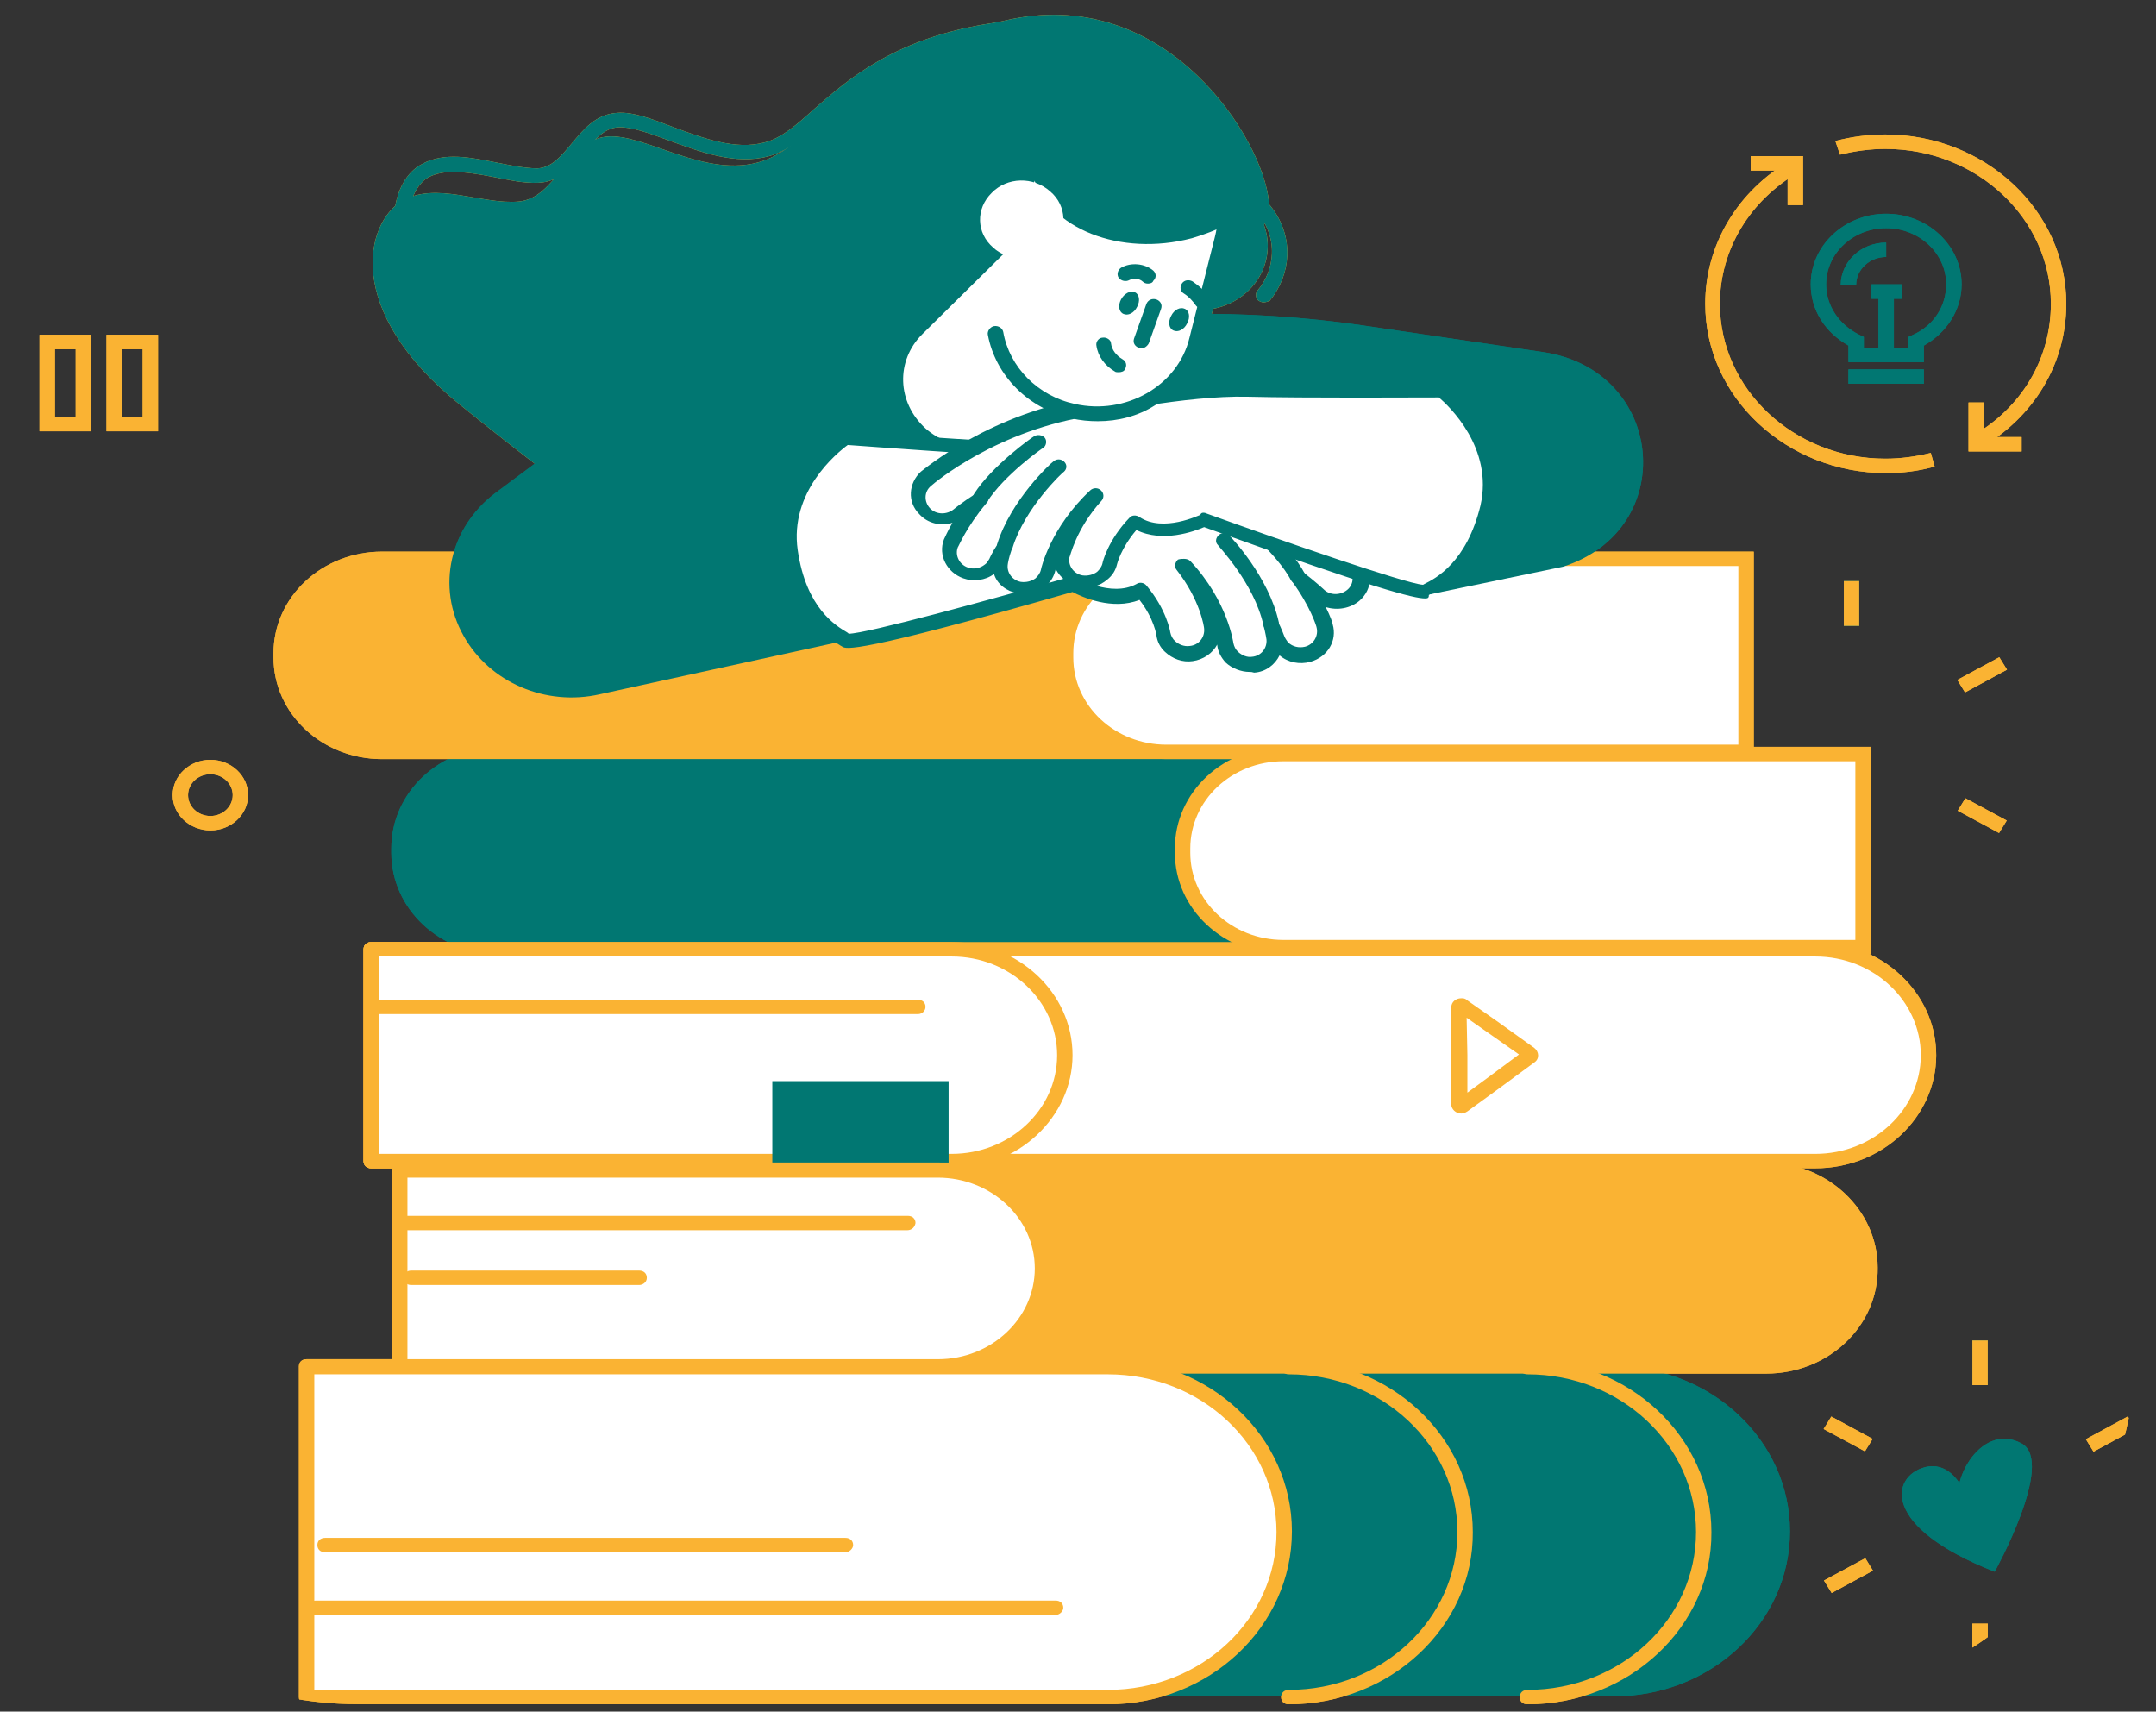 <svg width="97" height="77" viewBox="0 0 97 77" fill="none" xmlns="http://www.w3.org/2000/svg">
<rect x="0" y="0" width="97" height="77" fill="#333333" stroke="none"/>
<g clip-path="url(#clip0_963_47030)">
<path d="M81.12 9.227H80.427V7.671H78.765V7.023H81.12V9.227Z" fill="#FAB333"/>
<path d="M84.859 21.283C80.392 21.283 76.721 17.88 76.721 13.667C76.721 11.009 78.175 8.578 80.6 7.185L80.946 7.736C78.729 9 77.379 11.236 77.379 13.667C77.379 17.491 80.703 20.635 84.825 20.635C85.517 20.635 86.21 20.538 86.868 20.375L87.041 20.991C86.348 21.186 85.621 21.283 84.859 21.283Z" fill="#FAB333"/>
<path d="M89.05 20.181L88.704 19.63C90.955 18.366 92.271 16.13 92.271 13.667C92.271 9.842 88.947 6.699 84.825 6.699C84.133 6.699 83.44 6.796 82.782 6.958L82.574 6.342C83.302 6.148 84.063 6.05 84.825 6.05C89.293 6.05 92.964 9.453 92.964 13.667C92.964 16.357 91.509 18.787 89.05 20.181Z" fill="#FAB333"/>
<path d="M90.955 20.311H88.565V18.107H89.258V19.662H90.955V20.311Z" fill="#FAB333"/>
<path d="M86.557 16.292H83.163V15.546C82.124 14.963 81.466 13.958 81.466 12.792C81.466 11.042 82.99 9.616 84.86 9.616C86.73 9.616 88.254 11.042 88.254 12.792C88.254 13.926 87.596 14.963 86.557 15.546V16.292ZM83.855 15.644H85.864V15.158L86.072 15.06C87.007 14.639 87.561 13.764 87.561 12.792C87.561 11.398 86.349 10.264 84.86 10.264C83.371 10.264 82.159 11.398 82.159 12.792C82.159 13.764 82.747 14.607 83.648 15.06L83.855 15.158V15.644Z" fill="#017772"/>
<path d="M83.162 16.616H86.556V17.264H83.162V16.616Z" fill="#017772"/>
<path d="M84.514 13.116H85.207V15.644H84.514V13.116Z" fill="#017772"/>
<path d="M84.201 12.792H85.552V13.44H84.201V12.792Z" fill="#017772"/>
<path d="M83.509 12.824H82.816C82.816 11.787 83.717 10.912 84.86 10.912V11.56C84.132 11.56 83.509 12.111 83.509 12.824Z" fill="#017772"/>
<path d="M89.743 70.707C89.743 70.707 92.479 65.781 90.955 64.938C89.05 63.901 87.492 66.948 88.288 68.147C89.085 69.346 88.531 65.489 86.591 66.008C85.067 66.429 84.617 68.698 89.743 70.707Z" fill="#017772"/>
<path d="M82.955 26.144H83.648V28.154H82.955V26.144Z" fill="#017772"/>
<path d="M82.955 26.144H83.648V28.154H82.955V26.144Z" fill="#FAB333"/>
<path d="M76.269 30.127L76.616 29.565L78.475 30.57L78.129 31.131L76.269 30.127Z" fill="#017772"/>
<path d="M82.955 38.881H83.648V40.891H82.955V38.881Z" fill="#017772"/>
<path d="M88.079 36.472L88.425 35.91L90.285 36.914L89.939 37.476L88.079 36.472Z" fill="#FAB333"/>
<path d="M88.061 30.587L89.95 29.566L90.297 30.127L88.408 31.149L88.061 30.587Z" fill="#FAB333"/>
<path d="M88.738 60.304H89.431V62.313H88.738V60.304Z" fill="#017772"/>
<path d="M88.738 60.304H89.431V62.313H88.738V60.304Z" fill="#FAB333"/>
<path d="M82.046 64.288L82.392 63.726L84.252 64.731L83.906 65.292L82.046 64.288Z" fill="#FAB333"/>
<path d="M82.061 71.102L83.921 70.098L84.267 70.659L82.408 71.664L82.061 71.102Z" fill="#FAB333"/>
<path d="M88.738 73.041H89.431V75.05H88.738V73.041Z" fill="#FAB333"/>
<path d="M93.86 70.633L94.206 70.071L96.066 71.075L95.72 71.637L93.86 70.633Z" fill="#FAB333"/>
<path d="M93.843 64.745L95.732 63.723L96.078 64.284L94.189 65.306L93.843 64.745Z" fill="#FAB333"/>
<path d="M13.795 61.471H72.6C76.998 61.471 80.531 64.809 80.531 68.892C80.531 73.008 76.964 76.314 72.6 76.314H13.795V61.471Z" fill="#017772"/>
<path d="M68.721 76.671C68.513 76.671 68.375 76.541 68.375 76.346C68.375 76.152 68.513 76.022 68.721 76.022C72.912 76.022 76.306 72.846 76.306 68.925C76.306 65.003 72.912 61.827 68.721 61.827C68.513 61.827 68.375 61.697 68.375 61.503C68.375 61.308 68.513 61.179 68.721 61.179C73.293 61.179 76.998 64.647 76.998 68.925C77.033 73.17 73.293 76.671 68.721 76.671Z" fill="#FAB333"/>
<path d="M57.985 76.671C57.777 76.671 57.639 76.541 57.639 76.346C57.639 76.152 57.777 76.022 57.985 76.022C62.175 76.022 65.569 72.846 65.569 68.925C65.569 65.003 62.175 61.827 57.985 61.827C57.777 61.827 57.639 61.697 57.639 61.503C57.639 61.308 57.777 61.179 57.985 61.179C62.556 61.179 66.262 64.647 66.262 68.925C66.297 73.17 62.556 76.671 57.985 76.671Z" fill="#FAB333"/>
<path d="M13.795 61.471H49.847C54.245 61.471 57.778 64.809 57.778 68.892C57.778 73.008 54.211 76.314 49.847 76.314H13.795V61.471Z" fill="white"/>
<path d="M49.846 76.671H13.795C13.587 76.671 13.448 76.541 13.448 76.346V61.471C13.448 61.276 13.587 61.146 13.795 61.146H49.846C54.418 61.146 58.124 64.614 58.124 68.892C58.124 73.17 54.418 76.671 49.846 76.671ZM14.141 76.022H49.846C54.037 76.022 57.431 72.846 57.431 68.925C57.431 65.003 54.037 61.827 49.846 61.827H14.141V76.022Z" fill="#FAB333"/>
<path d="M47.492 72.652H14.211C14.003 72.652 13.864 72.522 13.864 72.328C13.864 72.133 14.003 72.004 14.211 72.004H47.492C47.7 72.004 47.838 72.133 47.838 72.328C47.838 72.49 47.665 72.652 47.492 72.652Z" fill="#FAB333"/>
<path d="M38.037 69.832H14.626C14.418 69.832 14.279 69.703 14.279 69.508C14.279 69.314 14.418 69.184 14.626 69.184H38.037C38.245 69.184 38.383 69.314 38.383 69.508C38.383 69.67 38.21 69.832 38.037 69.832Z" fill="#FAB333"/>
<path d="M65.397 33.599H22.488C19.786 33.599 17.605 35.64 17.605 38.168V38.363C17.605 40.891 19.786 42.932 22.488 42.932H65.397V33.599Z" fill="#017772"/>
<path d="M57.743 42.608C55.249 42.608 53.206 40.696 53.206 38.363V38.168C53.206 35.835 55.249 33.922 57.743 33.922H83.821V42.608H57.743Z" fill="white"/>
<path d="M83.474 34.247V42.284H57.742C55.422 42.284 53.552 40.534 53.552 38.363V38.168C53.552 35.997 55.422 34.247 57.742 34.247H83.474ZM84.167 33.599H57.742C55.041 33.599 52.859 35.64 52.859 38.168V38.363C52.859 40.891 55.041 42.932 57.742 42.932H84.167V33.599Z" fill="#FAB333"/>
<path d="M60.098 24.816H17.189C14.488 24.816 12.306 26.857 12.306 29.385V29.58C12.306 32.108 14.488 34.15 17.189 34.15H60.098V24.816Z" fill="#FAB333"/>
<path d="M52.444 33.825C49.95 33.825 47.907 31.913 47.907 29.58V29.385C47.907 27.052 49.95 25.14 52.444 25.14H78.522V33.825H52.444Z" fill="white"/>
<path d="M78.21 25.464V33.501H52.479C50.158 33.501 48.288 31.751 48.288 29.58V29.385C48.288 27.214 50.158 25.464 52.479 25.464H78.21ZM78.903 24.816H52.479C49.778 24.816 47.596 26.857 47.596 29.385V29.58C47.596 32.108 49.778 34.15 52.479 34.15H78.903V24.816Z" fill="#FAB333"/>
<path d="M16.704 52.234H81.674C84.479 52.234 86.765 50.095 86.765 47.47C86.765 44.844 84.479 42.705 81.674 42.705H16.704V52.234Z" fill="white"/>
<path d="M81.673 52.558H16.704C16.496 52.558 16.357 52.428 16.357 52.234V42.705C16.357 42.511 16.496 42.381 16.704 42.381H81.673C84.652 42.381 87.111 44.65 87.111 47.47C87.111 50.257 84.686 52.558 81.673 52.558ZM17.05 51.91H81.673C84.271 51.91 86.418 49.933 86.418 47.47C86.418 45.039 84.305 43.029 81.673 43.029H17.05V51.91Z" fill="#FAB333"/>
<path d="M16.704 52.234H42.817C45.622 52.234 47.908 50.095 47.908 47.47C47.908 44.844 45.622 42.705 42.817 42.705H16.704V52.234Z" fill="white"/>
<path d="M42.816 52.558H16.704C16.496 52.558 16.357 52.428 16.357 52.234V42.705C16.357 42.511 16.496 42.381 16.704 42.381H42.816C45.795 42.381 48.254 44.65 48.254 47.47C48.254 50.257 45.795 52.558 42.816 52.558ZM17.05 51.91H42.816C45.414 51.91 47.561 49.933 47.561 47.47C47.561 45.039 45.448 43.029 42.816 43.029H17.05V51.91Z" fill="#FAB333"/>
<path d="M41.293 45.622H16.981C16.773 45.622 16.635 45.493 16.635 45.298C16.635 45.104 16.773 44.974 16.981 44.974H41.293C41.501 44.974 41.639 45.104 41.639 45.298C41.639 45.46 41.501 45.622 41.293 45.622Z" fill="#FAB333"/>
<path d="M34.747 59.267V48.636H38.73H42.678V59.267L38.73 57.128L34.747 59.267Z" fill="#017772"/>
<path d="M17.985 61.471H79.423C82.02 61.471 84.132 59.493 84.132 57.063C84.132 54.632 82.02 52.655 79.423 52.655H17.985V61.471Z" fill="#FAB333"/>
<path d="M79.457 61.795H17.985C17.777 61.795 17.639 61.665 17.639 61.471V52.623C17.639 52.428 17.777 52.299 17.985 52.299H79.422C82.227 52.299 84.478 54.438 84.478 57.031C84.513 59.656 82.262 61.795 79.457 61.795ZM18.331 61.147H79.422C81.847 61.147 83.786 59.299 83.786 57.063C83.786 54.794 81.812 52.979 79.422 52.979H18.331V61.147Z" fill="#FAB333"/>
<path d="M17.985 61.471H42.193C44.791 61.471 46.903 59.493 46.903 57.063C46.903 54.632 44.791 52.655 42.193 52.655H17.985V61.471Z" fill="white"/>
<path d="M42.227 61.795H17.985C17.777 61.795 17.639 61.665 17.639 61.471V52.623C17.639 52.428 17.777 52.299 17.985 52.299H42.193C44.998 52.299 47.249 54.438 47.249 57.031C47.284 59.656 45.033 61.795 42.227 61.795ZM18.331 61.147H42.193C44.617 61.147 46.556 59.299 46.556 57.063C46.556 54.794 44.582 52.979 42.193 52.979H18.331V61.147Z" fill="#FAB333"/>
<path d="M40.808 55.345H18.262C18.055 55.345 17.916 55.216 17.916 55.021C17.916 54.827 18.055 54.697 18.262 54.697H40.842C41.05 54.697 41.189 54.827 41.189 55.021C41.154 55.216 41.016 55.345 40.808 55.345Z" fill="#FAB333"/>
<path d="M28.756 57.808H18.505C18.297 57.808 18.158 57.679 18.158 57.484C18.158 57.29 18.297 57.16 18.505 57.16H28.756C28.963 57.16 29.102 57.29 29.102 57.484C29.102 57.679 28.929 57.808 28.756 57.808Z" fill="#FAB333"/>
<path d="M36.34 25.334C36.236 25.334 36.167 25.334 36.098 25.302C32.669 24.718 26.955 20.505 21.864 16.422C17.985 13.343 17.604 10.815 17.743 9.551C17.847 8.546 18.297 7.736 18.989 7.379C19.994 6.828 21.206 7.088 22.349 7.315C23.007 7.444 23.63 7.574 24.184 7.574C24.808 7.541 25.223 7.055 25.708 6.472C26.228 5.856 26.782 5.143 27.751 5.078C28.479 5.013 29.379 5.37 30.314 5.726C31.63 6.213 33.085 6.764 34.401 6.407C35.163 6.213 35.821 5.629 36.652 4.884C38.21 3.523 40.323 1.675 44.721 1.027C47.145 0.638 49.57 1.222 51.717 2.712C54.66 4.754 56.323 7.801 56.531 9.356C56.912 11.982 52.167 12.921 51.301 13.083C49.812 14.704 39.907 25.334 36.34 25.334ZM20.375 7.736C19.994 7.736 19.613 7.801 19.301 7.963C18.92 8.157 18.47 8.741 18.401 9.648C18.331 10.556 18.539 12.954 22.279 15.968C27.024 19.727 32.877 24.135 36.202 24.686C36.894 24.816 38.903 24.2 44.583 18.885C47.873 15.806 50.782 12.63 50.816 12.597C50.886 12.532 50.955 12.5 51.024 12.5C52.444 12.273 56.08 11.301 55.803 9.486C55.596 8.092 54.002 5.176 51.267 3.263C49.258 1.837 47.111 1.319 44.825 1.675C40.635 2.323 38.695 4.009 37.137 5.37C36.271 6.115 35.509 6.764 34.608 7.023C33.085 7.444 31.492 6.828 30.072 6.31C29.206 5.986 28.375 5.694 27.821 5.726C27.163 5.759 26.747 6.31 26.262 6.861C25.743 7.477 25.189 8.19 24.219 8.222C23.561 8.254 22.868 8.092 22.21 7.963C21.552 7.833 20.929 7.736 20.375 7.736Z" fill="#FAB333"/>
<path d="M51.544 13.018C51.544 13.018 57.328 11.819 57.085 9.065C56.843 6.31 52.583 -0.593 45.483 0.865C38.419 2.323 36.86 6.407 34.297 7.25C31.735 8.092 28.999 5.953 27.267 6.148C25.535 6.342 25.016 8.903 23.354 9.065C21.691 9.227 19.579 8.125 18.055 9.065C16.496 10.004 15.388 13.926 20.687 18.204C25.986 22.482 31.631 26.663 35.025 27.084C38.453 27.538 51.544 13.018 51.544 13.018Z" fill="#FAB333"/>
<path d="M56.843 13.602C56.773 13.602 56.704 13.569 56.635 13.537C56.496 13.44 56.462 13.213 56.566 13.083C56.981 12.597 57.189 12.046 57.224 11.43C57.293 9.875 55.977 8.578 54.314 8.514C52.652 8.449 51.267 9.68 51.197 11.236C51.197 11.43 51.024 11.56 50.851 11.56C50.643 11.56 50.505 11.398 50.505 11.236C50.574 9.324 52.306 7.833 54.349 7.898C56.392 7.963 57.985 9.583 57.916 11.495C57.882 12.241 57.604 12.954 57.12 13.537C57.016 13.569 56.946 13.602 56.843 13.602Z" fill="#FAB333"/>
<path d="M57.02 11.361C57.194 9.776 55.962 8.36 54.268 8.198C52.575 8.036 51.061 9.189 50.888 10.774C50.715 12.359 51.947 13.775 53.641 13.937C55.334 14.099 56.847 12.946 57.02 11.361Z" fill="#FAB333"/>
<path d="M38.106 28.802L26.989 31.233C24.565 31.784 22.037 30.714 20.859 28.607C19.613 26.404 20.236 23.713 22.314 22.158L26.539 19.014C31.076 15.644 36.721 13.861 42.504 13.958L53.31 14.12C55.976 14.088 58.643 14.25 61.31 14.639L69.413 15.838C74.92 16.648 75.578 23.811 70.314 25.496L63.907 26.825L55.942 24.329L38.106 28.802Z" fill="#017772"/>
<path d="M41.396 19.5C42.816 20.764 45.067 20.699 46.417 19.371L51.439 14.412C52.79 13.083 52.721 10.977 51.301 9.713C49.881 8.449 47.63 8.514 46.279 9.842L41.257 14.801C39.907 16.13 39.976 18.236 41.396 19.5Z" fill="white"/>
<path d="M43.855 20.732C42.886 20.732 41.916 20.408 41.154 19.727C39.595 18.334 39.526 16.032 41.015 14.542L46.037 9.583C47.526 8.125 49.985 8.06 51.578 9.453C52.34 10.134 52.756 11.041 52.79 12.014C52.825 12.986 52.444 13.926 51.717 14.639L46.695 19.598C45.898 20.343 44.894 20.732 43.855 20.732ZM41.639 19.273C42.92 20.408 44.963 20.375 46.175 19.144L51.197 14.185C51.786 13.602 52.098 12.824 52.063 12.046C52.028 11.236 51.682 10.491 51.059 9.94C49.777 8.805 47.734 8.838 46.522 10.069L41.5 15.028C40.288 16.227 40.357 18.107 41.639 19.273Z" fill="#FAB333"/>
<path d="M38.072 19.695C38.072 19.695 43.994 20.148 46.799 20.246C49.604 20.375 53.691 21.575 53.691 21.575C58.02 22.482 60.79 25.204 60.894 25.334C61.31 25.755 61.275 26.404 60.859 26.792C60.409 27.181 59.717 27.149 59.301 26.76C59.301 26.76 58.955 26.436 58.401 26.015C59.232 27.181 59.544 28.121 59.578 28.186C59.751 28.737 59.405 29.288 58.816 29.45C58.401 29.547 57.985 29.45 57.708 29.158C57.604 29.029 57.5 28.899 57.465 28.737C57.465 28.737 57.362 28.478 57.188 28.089C57.292 28.478 57.327 28.737 57.327 28.769C57.396 29.32 56.946 29.839 56.357 29.904C56.011 29.936 55.665 29.806 55.422 29.58C55.284 29.418 55.145 29.223 55.145 28.996C55.145 28.964 54.868 27.181 53.275 25.464C54.418 26.89 54.591 28.218 54.591 28.283C54.66 28.834 54.245 29.353 53.621 29.418C53.275 29.45 52.929 29.32 52.686 29.093C52.548 28.931 52.444 28.737 52.409 28.51C52.409 28.445 52.271 27.538 51.405 26.566C50.054 27.311 48.323 26.274 48.323 26.274C48.323 26.274 38.487 29.061 38.106 28.834C37.725 28.575 36.028 27.862 35.578 24.815C35.128 21.639 38.072 19.695 38.072 19.695Z" fill="white"/>
<path d="M56.219 30.228C55.838 30.228 55.422 30.066 55.145 29.806C54.937 29.58 54.799 29.32 54.764 29.029C54.764 29.029 54.764 29.029 54.764 28.996C54.556 29.385 54.141 29.677 53.656 29.742C53.206 29.806 52.755 29.644 52.409 29.32C52.201 29.126 52.063 28.867 52.028 28.575C52.028 28.575 51.924 27.829 51.266 26.987C50.054 27.473 48.669 26.857 48.253 26.63C38.418 29.45 38.071 29.191 37.898 29.093C37.864 29.061 37.829 29.061 37.794 29.029C37.206 28.672 35.682 27.765 35.266 24.88C34.781 21.542 37.76 19.533 37.898 19.468C37.968 19.436 38.037 19.403 38.141 19.403C38.21 19.403 44.097 19.857 46.868 19.954C49.708 20.084 53.69 21.25 53.864 21.283C58.262 22.19 61.102 25.01 61.24 25.107C61.794 25.658 61.76 26.501 61.171 27.019C60.755 27.376 60.167 27.473 59.647 27.311C59.855 27.732 59.959 28.024 59.959 28.089C60.167 28.802 59.751 29.547 58.955 29.774C58.47 29.904 57.95 29.806 57.569 29.482C57.361 29.904 56.946 30.228 56.426 30.26C56.322 30.228 56.288 30.228 56.219 30.228ZM53.275 25.14C53.379 25.14 53.483 25.172 53.552 25.237C55.249 27.052 55.491 28.931 55.491 28.931C55.526 29.093 55.595 29.223 55.699 29.32C55.872 29.482 56.115 29.58 56.322 29.547C56.738 29.515 57.015 29.158 56.98 28.769C56.98 28.769 56.946 28.51 56.842 28.121C56.807 27.959 56.877 27.797 57.05 27.732C57.223 27.668 57.396 27.732 57.465 27.894C57.673 28.316 57.777 28.607 57.777 28.607C57.812 28.705 57.881 28.802 57.95 28.899C58.158 29.093 58.435 29.158 58.712 29.093C59.093 28.996 59.336 28.607 59.232 28.218C59.232 28.186 58.955 27.279 58.123 26.144C58.019 26.015 58.054 25.82 58.158 25.723C58.297 25.626 58.47 25.593 58.608 25.723C59.197 26.177 59.543 26.501 59.543 26.501C59.82 26.792 60.305 26.792 60.617 26.533C60.928 26.274 60.928 25.82 60.651 25.528C60.548 25.431 57.846 22.774 53.621 21.866C53.552 21.834 49.5 20.667 46.764 20.57C44.201 20.473 39.041 20.084 38.141 20.019C37.656 20.375 35.509 22.125 35.89 24.751C36.27 27.376 37.621 28.154 38.106 28.445C38.141 28.478 38.175 28.478 38.175 28.51C38.972 28.51 44.651 26.954 48.149 25.95C48.253 25.917 48.357 25.95 48.426 25.982C48.426 25.982 49.985 26.89 51.128 26.274C51.266 26.177 51.474 26.209 51.578 26.339C52.478 27.408 52.651 28.413 52.651 28.445C52.686 28.607 52.755 28.737 52.859 28.834C53.032 28.996 53.275 29.093 53.517 29.061C53.933 29.029 54.21 28.672 54.175 28.283C54.175 28.218 54.002 26.987 52.928 25.626C52.825 25.496 52.859 25.302 52.998 25.172C53.102 25.14 53.206 25.14 53.275 25.14Z" fill="#FAB333"/>
<path d="M56.011 23.292C56.011 23.292 57.708 24.686 58.435 25.982L56.011 23.292Z" fill="white"/>
<path d="M58.4 26.274C58.262 26.274 58.158 26.209 58.089 26.112C57.431 24.88 55.768 23.552 55.768 23.519C55.63 23.389 55.595 23.195 55.734 23.065C55.872 22.936 56.08 22.903 56.218 23.033C56.288 23.098 57.985 24.459 58.712 25.82C58.816 25.982 58.747 26.177 58.574 26.241C58.539 26.274 58.47 26.274 58.4 26.274Z" fill="#FAB333"/>
<path d="M55.042 24.297C55.042 24.297 56.739 26.047 57.189 28.024L55.042 24.297Z" fill="white"/>
<path d="M57.189 28.381C57.016 28.381 56.877 28.283 56.842 28.121C56.427 26.241 54.799 24.556 54.799 24.524C54.661 24.394 54.695 24.2 54.834 24.07C54.972 23.94 55.18 23.973 55.319 24.102C55.388 24.167 57.085 25.95 57.535 27.992C57.57 28.154 57.466 28.348 57.258 28.381C57.223 28.381 57.189 28.381 57.189 28.381Z" fill="#FAB333"/>
<path d="M64.876 17.491C64.876 17.491 58.954 17.523 56.114 17.459C53.309 17.394 49.118 18.301 49.118 18.301C44.72 18.917 41.742 21.445 41.638 21.542C41.188 21.931 41.153 22.579 41.569 23C41.984 23.422 42.677 23.454 43.127 23.065C43.127 23.065 43.473 22.774 44.097 22.385C43.162 23.487 42.781 24.394 42.781 24.459C42.573 24.977 42.85 25.593 43.439 25.788C43.854 25.917 44.27 25.82 44.581 25.593C44.72 25.496 44.789 25.366 44.859 25.204C44.859 25.204 44.962 24.945 45.205 24.589C45.066 24.977 44.997 25.237 44.997 25.269C44.893 25.82 45.274 26.371 45.863 26.468C46.209 26.533 46.556 26.436 46.833 26.209C47.006 26.079 47.11 25.885 47.179 25.658C47.179 25.626 47.594 23.843 49.291 22.255C48.045 23.616 47.768 24.913 47.768 24.977C47.664 25.529 48.045 26.079 48.633 26.177C48.98 26.241 49.326 26.144 49.603 25.917C49.776 25.788 49.88 25.593 49.95 25.366C49.95 25.302 50.157 24.427 51.092 23.487C52.374 24.329 54.175 23.422 54.175 23.422C54.175 23.422 63.733 26.89 64.149 26.663C64.564 26.436 66.296 25.82 66.989 22.838C67.681 19.63 64.876 17.491 64.876 17.491Z" fill="white"/>
<path d="M64.114 26.922C63.63 26.922 61.898 26.501 54.175 23.713C53.725 23.908 52.305 24.427 51.127 23.843C50.435 24.653 50.261 25.366 50.261 25.366C50.192 25.658 50.054 25.885 49.811 26.079C49.465 26.371 49.015 26.501 48.565 26.404C48.08 26.306 47.699 25.982 47.491 25.593C47.491 25.626 47.491 25.626 47.491 25.626C47.422 25.917 47.283 26.177 47.041 26.371C46.694 26.663 46.244 26.792 45.794 26.695C45.275 26.598 44.859 26.274 44.72 25.82C44.339 26.112 43.785 26.177 43.335 26.015C42.608 25.755 42.192 24.977 42.469 24.265C42.504 24.2 42.608 23.94 42.85 23.519C42.331 23.681 41.742 23.552 41.361 23.13C40.807 22.579 40.876 21.737 41.43 21.218C41.569 21.121 44.617 18.528 49.119 17.88C49.257 17.847 53.344 16.94 56.184 17.037C58.954 17.102 64.876 17.07 64.911 17.07C64.98 17.07 65.084 17.102 65.119 17.134C65.223 17.232 68.062 19.436 67.3 22.709C66.642 25.593 65.049 26.371 64.426 26.695C64.391 26.728 64.322 26.728 64.287 26.76C64.287 26.89 64.253 26.922 64.114 26.922ZM54.14 23.065C54.175 23.065 54.21 23.065 54.279 23.098C57.673 24.329 63.214 26.241 64.01 26.306C64.045 26.306 64.08 26.274 64.08 26.274C64.599 26.015 65.984 25.302 66.608 22.741C67.197 20.148 65.188 18.269 64.738 17.88C63.837 17.88 58.677 17.912 56.114 17.847C53.378 17.783 49.257 18.658 49.223 18.69C44.894 19.306 42.019 21.737 41.881 21.866C41.569 22.125 41.569 22.579 41.846 22.871C42.123 23.163 42.608 23.163 42.919 22.903C42.919 22.903 43.266 22.612 43.924 22.19C44.062 22.093 44.27 22.125 44.374 22.223C44.478 22.352 44.513 22.514 44.374 22.644C43.474 23.713 43.127 24.589 43.093 24.621C42.954 24.977 43.162 25.399 43.543 25.529C43.82 25.626 44.097 25.561 44.305 25.399C44.409 25.334 44.443 25.237 44.513 25.14C44.513 25.14 44.617 24.88 44.894 24.459C44.997 24.329 45.171 24.265 45.344 24.329C45.517 24.394 45.586 24.556 45.517 24.718C45.378 25.107 45.344 25.366 45.344 25.366C45.275 25.755 45.552 26.112 45.932 26.177C46.175 26.209 46.417 26.144 46.59 26.015C46.694 25.917 46.798 25.788 46.833 25.626C46.833 25.593 47.248 23.746 49.049 22.061C49.188 21.931 49.396 21.931 49.534 22.061C49.673 22.19 49.673 22.385 49.569 22.514C48.391 23.811 48.149 25.042 48.114 25.075C48.045 25.464 48.322 25.82 48.703 25.885C48.946 25.917 49.188 25.852 49.361 25.723C49.465 25.626 49.569 25.496 49.603 25.334C49.603 25.302 49.846 24.297 50.816 23.292C50.919 23.163 51.127 23.163 51.266 23.26C52.339 23.973 53.967 23.163 54.002 23.163C54.036 23.065 54.106 23.065 54.14 23.065Z" fill="#FAB333"/>
<path d="M46.729 19.857C46.729 19.857 44.928 21.121 44.132 22.385L46.729 19.857Z" fill="white"/>
<path d="M44.097 22.709C44.028 22.709 43.959 22.709 43.924 22.676C43.751 22.579 43.716 22.385 43.82 22.223C44.651 20.926 46.452 19.662 46.522 19.63C46.66 19.533 46.902 19.565 47.006 19.695C47.11 19.824 47.076 20.051 46.937 20.148C46.902 20.148 45.171 21.38 44.409 22.579C44.34 22.644 44.236 22.709 44.097 22.709Z" fill="#FAB333"/>
<path d="M47.629 20.959C47.629 20.959 45.794 22.612 45.205 24.556L47.629 20.959Z" fill="white"/>
<path d="M45.206 24.88C45.171 24.88 45.136 24.88 45.102 24.88C44.928 24.816 44.825 24.654 44.859 24.491C45.483 22.482 47.283 20.829 47.387 20.764C47.526 20.635 47.734 20.635 47.872 20.764C48.011 20.894 48.011 21.088 47.872 21.218C47.837 21.218 46.106 22.838 45.552 24.654C45.483 24.783 45.344 24.88 45.206 24.88Z" fill="#FAB333"/>
<path d="M44.825 14.995C45.137 16.648 46.453 18.074 48.323 18.496C50.816 19.047 53.31 17.621 53.899 15.287L55.042 10.75C55.63 8.416 54.107 6.083 51.613 5.532C49.12 4.981 46.626 6.407 46.037 8.74L44.825 14.995Z" fill="white"/>
<path d="M49.396 18.949C49.015 18.949 48.6 18.917 48.219 18.82C46.279 18.398 44.79 16.907 44.444 15.06C44.409 14.898 44.548 14.704 44.721 14.671C44.929 14.639 45.102 14.768 45.136 14.931C45.413 16.519 46.695 17.815 48.357 18.172C50.643 18.69 52.998 17.361 53.517 15.19L54.66 10.652C55.214 8.514 53.794 6.342 51.474 5.824C49.188 5.305 46.868 6.634 46.314 8.805C46.279 8.967 46.072 9.097 45.898 9.032C45.725 9 45.587 8.805 45.656 8.643C46.279 6.148 48.981 4.592 51.682 5.175C52.963 5.467 54.072 6.212 54.764 7.282C55.457 8.351 55.665 9.583 55.353 10.815L54.21 15.352C53.898 16.551 53.102 17.588 51.959 18.236C51.197 18.723 50.297 18.949 49.396 18.949Z" fill="#FAB333"/>
<path d="M48.046 5.143C47.492 5.305 46.973 5.499 46.488 5.759C46.28 6.439 46.245 7.185 46.453 7.865C47.18 10.296 50.401 11.56 53.622 10.717C54.176 10.555 54.696 10.361 55.18 10.102C55.388 9.421 55.423 8.676 55.215 7.995C54.488 5.564 51.267 4.3 48.046 5.143Z" fill="#FAB333"/>
<path d="M47.319 11.074C48.046 10.361 48.011 9.259 47.249 8.611C46.487 7.93 45.31 7.963 44.617 8.676C43.89 9.389 43.925 10.49 44.687 11.139C44.998 11.43 45.379 11.56 45.795 11.625L47.319 11.074Z" fill="white"/>
<path d="M52.687 14.217C52.548 14.477 52.583 14.768 52.791 14.866C52.998 14.963 53.275 14.833 53.414 14.542C53.552 14.282 53.518 13.991 53.31 13.893C53.102 13.796 52.825 13.926 52.687 14.217Z" fill="#FAB333"/>
<path d="M50.436 13.472C50.297 13.732 50.332 14.023 50.54 14.12C50.747 14.218 51.024 14.088 51.163 13.796C51.301 13.537 51.267 13.245 51.059 13.148C50.851 13.051 50.574 13.213 50.436 13.472Z" fill="#FAB333"/>
<path d="M50.332 16.745C50.263 16.745 50.193 16.745 50.159 16.713C49.709 16.454 49.397 16.032 49.328 15.546C49.293 15.384 49.431 15.19 49.605 15.19C49.778 15.157 49.986 15.287 49.986 15.449C50.02 15.741 50.228 16 50.505 16.162C50.678 16.259 50.713 16.454 50.609 16.616C50.574 16.713 50.436 16.745 50.332 16.745Z" fill="#FAB333"/>
<path d="M51.336 15.676C51.302 15.676 51.267 15.676 51.232 15.644C51.059 15.579 50.955 15.417 51.025 15.222L51.579 13.667C51.648 13.505 51.821 13.407 52.029 13.472C52.202 13.537 52.306 13.699 52.237 13.893L51.683 15.449C51.613 15.579 51.475 15.676 51.336 15.676Z" fill="#FAB333"/>
<path d="M54.107 13.893C54.003 13.893 53.864 13.829 53.795 13.731C53.657 13.537 53.483 13.342 53.276 13.213C53.102 13.116 53.068 12.921 53.172 12.759C53.276 12.597 53.483 12.565 53.657 12.662C53.934 12.856 54.211 13.083 54.384 13.375C54.488 13.537 54.419 13.731 54.28 13.829C54.211 13.893 54.176 13.893 54.107 13.893Z" fill="#FAB333"/>
<path d="M51.647 12.759C51.543 12.759 51.474 12.727 51.405 12.662C51.266 12.532 50.989 12.5 50.816 12.597C50.643 12.694 50.435 12.63 50.331 12.5C50.227 12.338 50.297 12.143 50.435 12.046C50.885 11.787 51.509 11.852 51.89 12.176C52.028 12.305 52.028 12.5 51.89 12.63C51.855 12.727 51.751 12.759 51.647 12.759Z" fill="#FAB333"/>
<path d="M27.751 21.121C27.578 21.121 27.439 20.991 27.405 20.829C27.37 20.667 27.509 20.505 27.716 20.473L38.071 19.338C38.279 19.306 38.418 19.435 38.452 19.63C38.487 19.792 38.348 19.954 38.141 19.986L27.786 21.121C27.751 21.121 27.751 21.121 27.751 21.121Z" fill="#FAB333"/>
<path d="M64.877 17.815C64.703 17.815 64.53 17.685 64.53 17.491C64.53 17.296 64.669 17.167 64.877 17.167L68.409 17.07C68.617 17.07 68.755 17.199 68.755 17.394C68.755 17.588 68.617 17.718 68.409 17.718L64.877 17.815Z" fill="#FAB333"/>
<path d="M9.466 37.358C8.53 37.358 7.769 36.645 7.769 35.77C7.769 34.895 8.53 34.182 9.466 34.182C10.401 34.182 11.162 34.895 11.162 35.77C11.162 36.645 10.401 37.358 9.466 37.358ZM9.466 34.83C8.911 34.83 8.461 35.251 8.461 35.77C8.461 36.288 8.911 36.71 9.466 36.71C10.02 36.71 10.47 36.288 10.47 35.77C10.47 35.251 10.02 34.83 9.466 34.83Z" fill="#FAB333"/>
<path d="M65.985 45.784L66.954 46.465L68.34 47.437L66.989 48.442L66.019 49.155V47.47L65.985 45.784ZM65.742 44.909C65.5 44.909 65.292 45.071 65.292 45.331V47.502V49.673C65.292 49.9 65.5 50.095 65.742 50.095C65.846 50.095 65.915 50.062 66.019 49.998L67.404 48.993L69.032 47.794C69.275 47.632 69.24 47.308 69.032 47.145L67.404 45.979L66.019 45.007C65.915 44.909 65.846 44.909 65.742 44.909Z" fill="#FAB333"/>
<path d="M3.405 15.709V18.755H2.47V15.709H3.405ZM4.098 15.06H1.777V19.403H4.098V15.06Z" fill="#FAB333"/>
<path d="M6.418 15.709V18.755H5.483V15.709H6.418ZM7.11 15.06H4.79V19.403H7.11V15.06Z" fill="#FAB333"/>
<path d="M81.12 9.227H80.427V7.671H78.765V7.023H81.12V9.227Z" fill="#FAB333"/>
<path d="M84.859 21.283C80.392 21.283 76.721 17.88 76.721 13.667C76.721 11.009 78.175 8.579 80.6 7.185L80.946 7.736C78.729 9 77.379 11.236 77.379 13.667C77.379 17.491 80.703 20.635 84.825 20.635C85.517 20.635 86.21 20.538 86.868 20.376L87.041 20.991C86.348 21.186 85.621 21.283 84.859 21.283Z" fill="#FAB333"/>
<path d="M89.05 20.181L88.704 19.63C90.955 18.366 92.271 16.13 92.271 13.667C92.271 9.842 88.947 6.699 84.825 6.699C84.133 6.699 83.44 6.796 82.782 6.958L82.574 6.342C83.302 6.148 84.063 6.051 84.825 6.051C89.293 6.051 92.964 9.454 92.964 13.667C92.964 16.357 91.509 18.787 89.05 20.181Z" fill="#FAB333"/>
<path d="M90.955 20.311H88.565V18.107H89.258V19.663H90.955V20.311Z" fill="#FAB333"/>
<path d="M86.557 16.292H83.163V15.546C82.124 14.963 81.466 13.959 81.466 12.792C81.466 11.042 82.99 9.616 84.86 9.616C86.73 9.616 88.254 11.042 88.254 12.792C88.254 13.926 87.596 14.963 86.557 15.546V16.292ZM83.855 15.644H85.864V15.158L86.072 15.06C87.007 14.639 87.561 13.764 87.561 12.792C87.561 11.398 86.349 10.264 84.86 10.264C83.371 10.264 82.159 11.398 82.159 12.792C82.159 13.764 82.747 14.607 83.648 15.06L83.855 15.158V15.644Z" fill="#017772"/>
<path d="M83.162 16.616H86.556V17.264H83.162V16.616Z" fill="#017772"/>
<path d="M84.514 13.116H85.207V15.644H84.514V13.116Z" fill="#017772"/>
<path d="M84.201 12.792H85.552V13.44H84.201V12.792Z" fill="#017772"/>
<path d="M83.509 12.824H82.816C82.816 11.787 83.717 10.912 84.86 10.912V11.56C84.132 11.56 83.509 12.111 83.509 12.824Z" fill="#017772"/>
<path d="M89.743 70.707C89.743 70.707 92.479 65.781 90.955 64.938C89.05 63.901 87.492 66.948 88.288 68.147C89.085 69.346 88.531 65.489 86.591 66.008C85.067 66.429 84.617 68.698 89.743 70.707Z" fill="#017772"/>
<path d="M82.955 26.144H83.648V28.154H82.955V26.144Z" fill="#017772"/>
<path d="M82.955 26.144H83.648V28.154H82.955V26.144Z" fill="#FAB333"/>
<path d="M76.269 30.127L76.616 29.565L78.475 30.57L78.129 31.131L76.269 30.127Z" fill="#017772"/>
<path d="M82.955 38.881H83.648V40.891H82.955V38.881Z" fill="#017772"/>
<path d="M88.079 36.472L88.425 35.911L90.285 36.914L89.939 37.476L88.079 36.472Z" fill="#FAB333"/>
<path d="M88.061 30.588L89.95 29.566L90.297 30.127L88.408 31.149L88.061 30.588Z" fill="#FAB333"/>
<path d="M88.738 60.304H89.431V62.313H88.738V60.304Z" fill="#017772"/>
<path d="M88.738 60.304H89.431V62.313H88.738V60.304Z" fill="#FAB333"/>
<path d="M82.046 64.288L82.392 63.726L84.252 64.731L83.906 65.292L82.046 64.288Z" fill="#FAB333"/>
<path d="M82.061 71.102L83.921 70.098L84.267 70.659L82.408 71.664L82.061 71.102Z" fill="#FAB333"/>
<path d="M88.738 73.041H89.431V75.05H88.738V73.041Z" fill="#FAB333"/>
<path d="M93.86 70.633L94.206 70.071L96.066 71.075L95.72 71.637L93.86 70.633Z" fill="#FAB333"/>
<path d="M93.843 64.745L95.732 63.723L96.078 64.284L94.189 65.306L93.843 64.745Z" fill="#FAB333"/>
<path d="M13.795 61.471H72.6C76.998 61.471 80.531 64.809 80.531 68.892C80.531 73.008 76.964 76.314 72.6 76.314H13.795V61.471Z" fill="#017772"/>
<path d="M68.721 76.671C68.513 76.671 68.375 76.541 68.375 76.346C68.375 76.152 68.513 76.022 68.721 76.022C72.912 76.022 76.306 72.846 76.306 68.925C76.306 65.003 72.912 61.827 68.721 61.827C68.513 61.827 68.375 61.697 68.375 61.503C68.375 61.309 68.513 61.179 68.721 61.179C73.293 61.179 76.998 64.647 76.998 68.925C77.033 73.17 73.293 76.671 68.721 76.671Z" fill="#FAB333"/>
<path d="M57.985 76.671C57.777 76.671 57.639 76.541 57.639 76.346C57.639 76.152 57.777 76.022 57.985 76.022C62.175 76.022 65.569 72.846 65.569 68.925C65.569 65.003 62.175 61.827 57.985 61.827C57.777 61.827 57.639 61.697 57.639 61.503C57.639 61.309 57.777 61.179 57.985 61.179C62.556 61.179 66.262 64.647 66.262 68.925C66.297 73.17 62.556 76.671 57.985 76.671Z" fill="#FAB333"/>
<path d="M13.795 61.471H49.847C54.245 61.471 57.778 64.809 57.778 68.892C57.778 73.008 54.211 76.314 49.847 76.314H13.795V61.471Z" fill="white"/>
<path d="M49.846 76.671H13.795C13.587 76.671 13.448 76.541 13.448 76.347V61.471C13.448 61.276 13.587 61.147 13.795 61.147H49.846C54.418 61.147 58.124 64.614 58.124 68.892C58.124 73.17 54.418 76.671 49.846 76.671ZM14.141 76.022H49.846C54.037 76.022 57.431 72.846 57.431 68.925C57.431 65.003 54.037 61.827 49.846 61.827H14.141V76.022Z" fill="#FAB333"/>
<path d="M47.492 72.652H14.211C14.003 72.652 13.864 72.522 13.864 72.328C13.864 72.133 14.003 72.004 14.211 72.004H47.492C47.7 72.004 47.838 72.133 47.838 72.328C47.838 72.49 47.665 72.652 47.492 72.652Z" fill="#FAB333"/>
<path d="M38.037 69.832H14.626C14.418 69.832 14.279 69.703 14.279 69.508C14.279 69.314 14.418 69.184 14.626 69.184H38.037C38.245 69.184 38.383 69.314 38.383 69.508C38.383 69.67 38.21 69.832 38.037 69.832Z" fill="#FAB333"/>
<path d="M65.397 33.599H22.488C19.786 33.599 17.605 35.64 17.605 38.168V38.363C17.605 40.891 19.786 42.932 22.488 42.932H65.397V33.599Z" fill="#017772"/>
<path d="M57.743 42.608C55.249 42.608 53.206 40.696 53.206 38.363V38.168C53.206 35.835 55.249 33.923 57.743 33.923H83.821V42.608H57.743Z" fill="white"/>
<path d="M83.474 34.247V42.284H57.742C55.422 42.284 53.552 40.534 53.552 38.363V38.168C53.552 35.997 55.422 34.247 57.742 34.247H83.474ZM84.167 33.599H57.742C55.041 33.599 52.859 35.64 52.859 38.168V38.363C52.859 40.891 55.041 42.932 57.742 42.932H84.167V33.599Z" fill="#FAB333"/>
<path d="M60.098 24.816H17.189C14.488 24.816 12.306 26.857 12.306 29.385V29.58C12.306 32.108 14.488 34.15 17.189 34.15H60.098V24.816Z" fill="#FAB333"/>
<path d="M52.444 33.825C49.95 33.825 47.907 31.913 47.907 29.58V29.385C47.907 27.052 49.95 25.14 52.444 25.14H78.522V33.825H52.444Z" fill="white"/>
<path d="M78.21 25.464V33.501H52.479C50.158 33.501 48.288 31.751 48.288 29.58V29.385C48.288 27.214 50.158 25.464 52.479 25.464H78.21ZM78.903 24.816H52.479C49.778 24.816 47.596 26.857 47.596 29.385V29.58C47.596 32.108 49.778 34.15 52.479 34.15H78.903V24.816Z" fill="#FAB333"/>
<path d="M16.704 52.234H81.674C84.479 52.234 86.765 50.095 86.765 47.47C86.765 44.845 84.479 42.706 81.674 42.706H16.704V52.234Z" fill="white"/>
<path d="M81.673 52.558H16.704C16.496 52.558 16.357 52.428 16.357 52.234V42.706C16.357 42.511 16.496 42.381 16.704 42.381H81.673C84.652 42.381 87.111 44.65 87.111 47.47C87.111 50.257 84.686 52.558 81.673 52.558ZM17.05 51.91H81.673C84.271 51.91 86.418 49.933 86.418 47.47C86.418 45.039 84.305 43.03 81.673 43.03H17.05V51.91Z" fill="#FAB333"/>
<path d="M16.704 52.234H42.817C45.622 52.234 47.908 50.095 47.908 47.47C47.908 44.845 45.622 42.706 42.817 42.706H16.704V52.234Z" fill="white"/>
<path d="M42.816 52.558H16.704C16.496 52.558 16.357 52.428 16.357 52.234V42.706C16.357 42.511 16.496 42.381 16.704 42.381H42.816C45.795 42.381 48.254 44.65 48.254 47.47C48.254 50.257 45.795 52.558 42.816 52.558ZM17.05 51.91H42.816C45.414 51.91 47.561 49.933 47.561 47.47C47.561 45.039 45.448 43.03 42.816 43.03H17.05V51.91Z" fill="#FAB333"/>
<path d="M41.293 45.622H16.981C16.773 45.622 16.635 45.493 16.635 45.298C16.635 45.104 16.773 44.974 16.981 44.974H41.293C41.501 44.974 41.639 45.104 41.639 45.298C41.639 45.46 41.501 45.622 41.293 45.622Z" fill="#FAB333"/>
<path d="M34.747 59.267V48.636H38.73H42.678V59.267L38.73 57.128L34.747 59.267Z" fill="#017772"/>
<path d="M17.985 61.471H79.423C82.02 61.471 84.132 59.494 84.132 57.063C84.132 54.632 82.02 52.655 79.423 52.655H17.985V61.471Z" fill="#FAB333"/>
<path d="M79.457 61.795H17.985C17.777 61.795 17.639 61.665 17.639 61.471V52.623C17.639 52.428 17.777 52.299 17.985 52.299H79.422C82.227 52.299 84.478 54.438 84.478 57.031C84.513 59.656 82.262 61.795 79.457 61.795ZM18.331 61.147H79.422C81.847 61.147 83.786 59.299 83.786 57.063C83.786 54.794 81.812 52.979 79.422 52.979H18.331V61.147Z" fill="#FAB333"/>
<path d="M17.985 61.471H42.193C44.791 61.471 46.903 59.494 46.903 57.063C46.903 54.632 44.791 52.655 42.193 52.655H17.985V61.471Z" fill="white"/>
<path d="M42.227 61.795H17.985C17.777 61.795 17.639 61.665 17.639 61.471V52.623C17.639 52.428 17.777 52.299 17.985 52.299H42.193C44.998 52.299 47.249 54.438 47.249 57.031C47.284 59.656 45.033 61.795 42.227 61.795ZM18.331 61.147H42.193C44.617 61.147 46.556 59.299 46.556 57.063C46.556 54.794 44.582 52.979 42.193 52.979H18.331V61.147Z" fill="#FAB333"/>
<path d="M40.808 55.345H18.262C18.055 55.345 17.916 55.216 17.916 55.021C17.916 54.827 18.055 54.697 18.262 54.697H40.842C41.05 54.697 41.189 54.827 41.189 55.021C41.154 55.216 41.016 55.345 40.808 55.345Z" fill="#FAB333"/>
<path d="M28.756 57.808H18.505C18.297 57.808 18.158 57.679 18.158 57.484C18.158 57.29 18.297 57.16 18.505 57.16H28.756C28.963 57.16 29.102 57.29 29.102 57.484C29.102 57.679 28.929 57.808 28.756 57.808Z" fill="#FAB333"/>
<path d="M36.34 25.334C36.236 25.334 36.167 25.334 36.098 25.302C32.669 24.718 26.955 20.505 21.864 16.422C17.985 13.343 17.604 10.815 17.743 9.551C17.847 8.546 18.297 7.736 18.989 7.379C19.994 6.828 21.206 7.088 22.349 7.315C23.007 7.444 23.63 7.574 24.184 7.574C24.808 7.541 25.223 7.055 25.708 6.472C26.228 5.856 26.782 5.143 27.751 5.078C28.479 5.014 29.379 5.37 30.314 5.727C31.63 6.213 33.085 6.764 34.401 6.407C35.163 6.213 35.821 5.629 36.652 4.884C38.21 3.523 40.323 1.675 44.721 1.027C47.145 0.638 49.57 1.222 51.717 2.712C54.66 4.754 56.323 7.801 56.531 9.356C56.912 11.982 52.167 12.921 51.301 13.084C49.812 14.704 39.907 25.334 36.34 25.334ZM20.375 7.736C19.994 7.736 19.613 7.801 19.301 7.963C18.92 8.157 18.47 8.741 18.401 9.648C18.331 10.556 18.539 12.954 22.279 15.968C27.024 19.727 32.877 24.135 36.202 24.686C36.894 24.816 38.903 24.2 44.583 18.885C47.873 15.806 50.782 12.63 50.816 12.597C50.886 12.533 50.955 12.5 51.024 12.5C52.444 12.273 56.08 11.301 55.803 9.486C55.596 8.092 54.002 5.176 51.267 3.263C49.258 1.837 47.111 1.319 44.825 1.675C40.635 2.324 38.695 4.009 37.137 5.37C36.271 6.115 35.509 6.764 34.608 7.023C33.085 7.444 31.492 6.828 30.072 6.31C29.206 5.986 28.375 5.694 27.821 5.727C27.163 5.759 26.747 6.31 26.262 6.861C25.743 7.477 25.189 8.19 24.219 8.222C23.561 8.254 22.868 8.092 22.21 7.963C21.552 7.833 20.929 7.736 20.375 7.736Z" fill="#017772"/>
<path d="M51.544 13.019C51.544 13.019 57.328 11.819 57.085 9.065C56.843 6.31 52.583 -0.593 45.483 0.865C38.419 2.323 36.86 6.407 34.297 7.25C31.735 8.092 28.999 5.953 27.267 6.148C25.535 6.342 25.016 8.903 23.354 9.065C21.691 9.227 19.579 8.125 18.055 9.065C16.496 10.005 15.388 13.926 20.687 18.204C25.986 22.482 31.631 26.663 35.025 27.084C38.453 27.538 51.544 13.019 51.544 13.019Z" fill="#017772"/>
<path d="M56.843 13.602C56.773 13.602 56.704 13.57 56.635 13.537C56.496 13.44 56.462 13.213 56.566 13.083C56.981 12.597 57.189 12.046 57.224 11.431C57.293 9.875 55.977 8.579 54.314 8.514C52.652 8.449 51.267 9.68 51.197 11.236C51.197 11.431 51.024 11.56 50.851 11.56C50.643 11.56 50.505 11.398 50.505 11.236C50.574 9.324 52.306 7.833 54.349 7.898C56.392 7.963 57.985 9.583 57.916 11.495C57.882 12.241 57.604 12.954 57.12 13.537C57.016 13.57 56.946 13.602 56.843 13.602Z" fill="#017772"/>
<path d="M57.02 11.361C57.194 9.776 55.962 8.36 54.268 8.198C52.575 8.036 51.061 9.189 50.888 10.774C50.715 12.359 51.947 13.775 53.641 13.937C55.334 14.099 56.847 12.946 57.02 11.361Z" fill="#017772"/>
<path d="M38.106 28.802L26.989 31.233C24.565 31.784 22.037 30.714 20.859 28.608C19.613 26.404 20.236 23.714 22.314 22.158L26.539 19.014C31.076 15.644 36.721 13.861 42.504 13.958L53.31 14.12C55.976 14.088 58.643 14.25 61.31 14.639L69.413 15.838C74.92 16.648 75.578 23.811 70.314 25.496L63.907 26.825L55.942 24.329L38.106 28.802Z" fill="#017772"/>
<path d="M41.396 19.5C42.816 20.764 45.067 20.7 46.417 19.371L51.439 14.412C52.79 13.083 52.721 10.977 51.301 9.713C49.881 8.449 47.63 8.514 46.279 9.842L41.257 14.801C39.907 16.13 39.976 18.236 41.396 19.5Z" fill="white"/>
<path d="M43.855 20.732C42.886 20.732 41.916 20.408 41.154 19.727C39.595 18.334 39.526 16.033 41.015 14.542L46.037 9.583C47.526 8.125 49.985 8.06 51.578 9.454C52.34 10.134 52.756 11.042 52.79 12.014C52.825 12.986 52.444 13.926 51.717 14.639L46.695 19.598C45.898 20.343 44.894 20.732 43.855 20.732ZM41.639 19.274C42.92 20.408 44.963 20.375 46.175 19.144L51.197 14.185C51.786 13.602 52.098 12.824 52.063 12.046C52.028 11.236 51.682 10.491 51.059 9.94C49.777 8.805 47.734 8.838 46.522 10.069L41.5 15.028C40.288 16.227 40.357 18.107 41.639 19.274Z" fill="#017772"/>
<path d="M38.072 19.695C38.072 19.695 43.994 20.149 46.799 20.246C49.604 20.375 53.691 21.575 53.691 21.575C58.02 22.482 60.79 25.204 60.894 25.334C61.31 25.755 61.275 26.404 60.859 26.793C60.409 27.181 59.717 27.149 59.301 26.76C59.301 26.76 58.955 26.436 58.401 26.015C59.232 27.181 59.544 28.121 59.578 28.186C59.751 28.737 59.405 29.288 58.816 29.45C58.401 29.547 57.985 29.45 57.708 29.158C57.604 29.029 57.5 28.899 57.465 28.737C57.465 28.737 57.362 28.478 57.188 28.089C57.292 28.478 57.327 28.737 57.327 28.77C57.396 29.32 56.946 29.839 56.357 29.904C56.011 29.936 55.665 29.807 55.422 29.58C55.284 29.418 55.145 29.223 55.145 28.996C55.145 28.964 54.868 27.181 53.275 25.464C54.418 26.89 54.591 28.219 54.591 28.283C54.66 28.834 54.245 29.353 53.621 29.418C53.275 29.45 52.929 29.32 52.686 29.094C52.548 28.932 52.444 28.737 52.409 28.51C52.409 28.445 52.271 27.538 51.405 26.566C50.054 27.311 48.323 26.274 48.323 26.274C48.323 26.274 38.487 29.061 38.106 28.834C37.725 28.575 36.028 27.862 35.578 24.816C35.128 21.639 38.072 19.695 38.072 19.695Z" fill="white"/>
<path d="M56.219 30.228C55.838 30.228 55.422 30.066 55.145 29.807C54.937 29.58 54.799 29.32 54.764 29.029C54.764 29.029 54.764 29.029 54.764 28.996C54.556 29.385 54.141 29.677 53.656 29.742C53.206 29.807 52.755 29.645 52.409 29.32C52.201 29.126 52.063 28.867 52.028 28.575C52.028 28.575 51.924 27.83 51.266 26.987C50.054 27.473 48.669 26.857 48.253 26.631C38.418 29.45 38.071 29.191 37.898 29.094C37.864 29.061 37.829 29.061 37.794 29.029C37.206 28.672 35.682 27.765 35.266 24.88C34.781 21.542 37.76 19.533 37.898 19.468C37.968 19.436 38.037 19.403 38.141 19.403C38.21 19.403 44.097 19.857 46.868 19.954C49.708 20.084 53.69 21.25 53.864 21.283C58.262 22.19 61.102 25.01 61.24 25.107C61.794 25.658 61.76 26.501 61.171 27.019C60.755 27.376 60.167 27.473 59.647 27.311C59.855 27.732 59.959 28.024 59.959 28.089C60.167 28.802 59.751 29.547 58.955 29.774C58.47 29.904 57.95 29.807 57.569 29.483C57.361 29.904 56.946 30.228 56.426 30.26C56.322 30.228 56.288 30.228 56.219 30.228ZM53.275 25.14C53.379 25.14 53.483 25.172 53.552 25.237C55.249 27.052 55.491 28.932 55.491 28.932C55.526 29.094 55.595 29.223 55.699 29.32C55.872 29.483 56.115 29.58 56.322 29.547C56.738 29.515 57.015 29.158 56.98 28.77C56.98 28.77 56.946 28.51 56.842 28.121C56.807 27.959 56.877 27.797 57.05 27.732C57.223 27.668 57.396 27.732 57.465 27.895C57.673 28.316 57.777 28.608 57.777 28.608C57.812 28.705 57.881 28.802 57.95 28.899C58.158 29.094 58.435 29.158 58.712 29.094C59.093 28.996 59.336 28.608 59.232 28.218C59.232 28.186 58.955 27.279 58.123 26.144C58.019 26.015 58.054 25.82 58.158 25.723C58.297 25.626 58.47 25.593 58.608 25.723C59.197 26.177 59.543 26.501 59.543 26.501C59.82 26.793 60.305 26.793 60.617 26.533C60.928 26.274 60.928 25.82 60.651 25.529C60.548 25.431 57.846 22.774 53.621 21.866C53.552 21.834 49.5 20.667 46.764 20.57C44.201 20.473 39.041 20.084 38.141 20.019C37.656 20.375 35.509 22.126 35.89 24.751C36.27 27.376 37.621 28.154 38.106 28.445C38.141 28.478 38.175 28.478 38.175 28.51C38.972 28.51 44.651 26.955 48.149 25.95C48.253 25.918 48.357 25.95 48.426 25.982C48.426 25.982 49.985 26.89 51.128 26.274C51.266 26.177 51.474 26.209 51.578 26.339C52.478 27.408 52.651 28.413 52.651 28.445C52.686 28.608 52.755 28.737 52.859 28.834C53.032 28.996 53.275 29.094 53.517 29.061C53.933 29.029 54.21 28.672 54.175 28.283C54.175 28.218 54.002 26.987 52.928 25.626C52.825 25.496 52.859 25.302 52.998 25.172C53.102 25.14 53.206 25.14 53.275 25.14Z" fill="#017772"/>
<path d="M56.011 23.292C56.011 23.292 57.708 24.686 58.435 25.982L56.011 23.292Z" fill="white"/>
<path d="M58.4 26.274C58.262 26.274 58.158 26.209 58.089 26.112C57.431 24.88 55.768 23.552 55.768 23.519C55.63 23.39 55.595 23.195 55.734 23.065C55.872 22.936 56.08 22.903 56.218 23.033C56.288 23.098 57.985 24.459 58.712 25.82C58.816 25.982 58.747 26.177 58.574 26.242C58.539 26.274 58.47 26.274 58.4 26.274Z" fill="#017772"/>
<path d="M55.042 24.297C55.042 24.297 56.739 26.047 57.189 28.024L55.042 24.297Z" fill="white"/>
<path d="M57.189 28.381C57.016 28.381 56.877 28.283 56.842 28.121C56.427 26.242 54.799 24.556 54.799 24.524C54.661 24.394 54.695 24.2 54.834 24.07C54.972 23.941 55.18 23.973 55.319 24.102C55.388 24.167 57.085 25.95 57.535 27.992C57.57 28.154 57.466 28.348 57.258 28.381C57.223 28.381 57.189 28.381 57.189 28.381Z" fill="#017772"/>
<path d="M64.876 17.491C64.876 17.491 58.954 17.523 56.114 17.459C53.309 17.394 49.118 18.301 49.118 18.301C44.72 18.917 41.742 21.445 41.638 21.542C41.188 21.931 41.153 22.579 41.569 23.001C41.984 23.422 42.677 23.454 43.127 23.066C43.127 23.066 43.473 22.774 44.097 22.385C43.162 23.487 42.781 24.394 42.781 24.459C42.573 24.978 42.85 25.593 43.439 25.788C43.854 25.918 44.27 25.82 44.581 25.593C44.72 25.496 44.789 25.366 44.859 25.204C44.859 25.204 44.962 24.945 45.205 24.589C45.066 24.978 44.997 25.237 44.997 25.269C44.893 25.82 45.274 26.371 45.863 26.468C46.209 26.533 46.556 26.436 46.833 26.209C47.006 26.079 47.11 25.885 47.179 25.658C47.179 25.626 47.594 23.843 49.291 22.255C48.045 23.616 47.768 24.913 47.768 24.978C47.664 25.529 48.045 26.079 48.633 26.177C48.98 26.242 49.326 26.144 49.603 25.918C49.776 25.788 49.88 25.593 49.95 25.366C49.95 25.302 50.157 24.427 51.092 23.487C52.374 24.329 54.175 23.422 54.175 23.422C54.175 23.422 63.733 26.89 64.149 26.663C64.564 26.436 66.296 25.82 66.989 22.839C67.681 19.63 64.876 17.491 64.876 17.491Z" fill="white"/>
<path d="M64.114 26.922C63.63 26.922 61.898 26.501 54.175 23.714C53.725 23.908 52.305 24.427 51.127 23.843C50.435 24.654 50.261 25.366 50.261 25.366C50.192 25.658 50.054 25.885 49.811 26.079C49.465 26.371 49.015 26.501 48.565 26.404C48.08 26.306 47.699 25.982 47.491 25.593C47.491 25.626 47.491 25.626 47.491 25.626C47.422 25.918 47.283 26.177 47.041 26.371C46.694 26.663 46.244 26.793 45.794 26.695C45.275 26.598 44.859 26.274 44.72 25.82C44.339 26.112 43.785 26.177 43.335 26.015C42.608 25.755 42.192 24.978 42.469 24.265C42.504 24.2 42.608 23.941 42.85 23.519C42.331 23.681 41.742 23.552 41.361 23.13C40.807 22.579 40.876 21.737 41.43 21.218C41.569 21.121 44.617 18.528 49.119 17.88C49.257 17.848 53.344 16.94 56.184 17.037C58.954 17.102 64.876 17.07 64.911 17.07C64.98 17.07 65.084 17.102 65.119 17.134C65.223 17.232 68.062 19.436 67.3 22.709C66.642 25.593 65.049 26.371 64.426 26.695C64.391 26.728 64.322 26.728 64.287 26.76C64.287 26.89 64.253 26.922 64.114 26.922ZM54.14 23.066C54.175 23.066 54.21 23.066 54.279 23.098C57.673 24.329 63.214 26.242 64.01 26.306C64.045 26.306 64.08 26.274 64.08 26.274C64.599 26.015 65.984 25.302 66.608 22.741C67.197 20.149 65.188 18.269 64.738 17.88C63.837 17.88 58.677 17.912 56.114 17.848C53.378 17.783 49.257 18.658 49.223 18.69C44.894 19.306 42.019 21.737 41.881 21.866C41.569 22.126 41.569 22.579 41.846 22.871C42.123 23.163 42.608 23.163 42.919 22.903C42.919 22.903 43.266 22.612 43.924 22.19C44.062 22.093 44.27 22.126 44.374 22.223C44.478 22.352 44.513 22.515 44.374 22.644C43.474 23.714 43.127 24.589 43.093 24.621C42.954 24.978 43.162 25.399 43.543 25.529C43.82 25.626 44.097 25.561 44.305 25.399C44.409 25.334 44.443 25.237 44.513 25.14C44.513 25.14 44.617 24.88 44.894 24.459C44.997 24.329 45.171 24.265 45.344 24.329C45.517 24.394 45.586 24.556 45.517 24.718C45.378 25.107 45.344 25.366 45.344 25.366C45.275 25.755 45.552 26.112 45.932 26.177C46.175 26.209 46.417 26.144 46.59 26.015C46.694 25.918 46.798 25.788 46.833 25.626C46.833 25.593 47.248 23.746 49.049 22.061C49.188 21.931 49.396 21.931 49.534 22.061C49.673 22.19 49.673 22.385 49.569 22.515C48.391 23.811 48.149 25.042 48.114 25.075C48.045 25.464 48.322 25.82 48.703 25.885C48.946 25.918 49.188 25.853 49.361 25.723C49.465 25.626 49.569 25.496 49.603 25.334C49.603 25.302 49.846 24.297 50.816 23.292C50.919 23.163 51.127 23.163 51.266 23.26C52.339 23.973 53.967 23.163 54.002 23.163C54.036 23.066 54.106 23.066 54.14 23.066Z" fill="#017772"/>
<path d="M46.729 19.857C46.729 19.857 44.928 21.121 44.132 22.385L46.729 19.857Z" fill="white"/>
<path d="M44.097 22.709C44.028 22.709 43.959 22.709 43.924 22.677C43.751 22.579 43.716 22.385 43.82 22.223C44.651 20.927 46.452 19.663 46.522 19.63C46.66 19.533 46.902 19.565 47.006 19.695C47.11 19.825 47.076 20.051 46.937 20.149C46.902 20.149 45.171 21.38 44.409 22.579C44.34 22.644 44.236 22.709 44.097 22.709Z" fill="#017772"/>
<path d="M47.629 20.959C47.629 20.959 45.794 22.612 45.205 24.556L47.629 20.959Z" fill="white"/>
<path d="M45.206 24.881C45.171 24.881 45.136 24.881 45.102 24.881C44.928 24.816 44.825 24.654 44.859 24.491C45.483 22.482 47.283 20.829 47.387 20.765C47.526 20.635 47.734 20.635 47.872 20.765C48.011 20.894 48.011 21.089 47.872 21.218C47.837 21.218 46.106 22.839 45.552 24.654C45.483 24.783 45.344 24.881 45.206 24.881Z" fill="#017772"/>
<path d="M44.825 14.996C45.137 16.648 46.453 18.075 48.323 18.496C50.816 19.047 53.31 17.621 53.899 15.287L55.042 10.75C55.63 8.416 54.107 6.083 51.613 5.532C49.12 4.981 46.626 6.407 46.037 8.741L44.825 14.996Z" fill="white"/>
<path d="M49.396 18.95C49.015 18.95 48.6 18.917 48.219 18.82C46.279 18.398 44.79 16.908 44.444 15.06C44.409 14.898 44.548 14.704 44.721 14.671C44.929 14.639 45.102 14.769 45.136 14.931C45.413 16.519 46.695 17.815 48.357 18.172C50.643 18.69 52.998 17.361 53.517 15.19L54.66 10.653C55.214 8.514 53.794 6.342 51.474 5.824C49.188 5.305 46.868 6.634 46.314 8.805C46.279 8.967 46.072 9.097 45.898 9.032C45.725 9 45.587 8.805 45.656 8.643C46.279 6.148 48.981 4.592 51.682 5.175C52.963 5.467 54.072 6.213 54.764 7.282C55.457 8.352 55.665 9.583 55.353 10.815L54.21 15.352C53.898 16.551 53.102 17.588 51.959 18.236C51.197 18.723 50.297 18.95 49.396 18.95Z" fill="#017772"/>
<path d="M48.046 5.143C47.492 5.305 46.973 5.5 46.488 5.759C46.28 6.439 46.245 7.185 46.453 7.865C47.18 10.296 50.401 11.56 53.622 10.717C54.176 10.555 54.696 10.361 55.18 10.102C55.388 9.421 55.423 8.676 55.215 7.995C54.488 5.564 51.267 4.3 48.046 5.143Z" fill="#017772"/>
<path d="M47.319 11.074C48.046 10.361 48.011 9.259 47.249 8.611C46.487 7.93 45.31 7.963 44.617 8.676C43.89 9.389 43.925 10.491 44.687 11.139C44.998 11.43 45.379 11.56 45.795 11.625L47.319 11.074Z" fill="white"/>
<path d="M52.687 14.218C52.548 14.477 52.583 14.769 52.791 14.866C52.998 14.963 53.275 14.833 53.414 14.542C53.552 14.283 53.518 13.991 53.31 13.894C53.102 13.796 52.825 13.926 52.687 14.218Z" fill="#017772"/>
<path d="M50.436 13.472C50.297 13.732 50.332 14.023 50.54 14.12C50.747 14.218 51.024 14.088 51.163 13.796C51.301 13.537 51.267 13.245 51.059 13.148C50.851 13.051 50.574 13.213 50.436 13.472Z" fill="#017772"/>
<path d="M50.332 16.746C50.263 16.746 50.193 16.746 50.159 16.713C49.709 16.454 49.397 16.033 49.328 15.546C49.293 15.384 49.431 15.19 49.605 15.19C49.778 15.158 49.986 15.287 49.986 15.449C50.02 15.741 50.228 16 50.505 16.162C50.678 16.259 50.713 16.454 50.609 16.616C50.574 16.713 50.436 16.746 50.332 16.746Z" fill="#017772"/>
<path d="M51.336 15.676C51.302 15.676 51.267 15.676 51.232 15.644C51.059 15.579 50.955 15.417 51.025 15.222L51.579 13.667C51.648 13.505 51.821 13.408 52.029 13.472C52.202 13.537 52.306 13.699 52.237 13.894L51.683 15.449C51.613 15.579 51.475 15.676 51.336 15.676Z" fill="#017772"/>
<path d="M54.107 13.893C54.003 13.893 53.864 13.829 53.795 13.732C53.657 13.537 53.483 13.343 53.276 13.213C53.102 13.116 53.068 12.921 53.172 12.759C53.276 12.597 53.483 12.565 53.657 12.662C53.934 12.856 54.211 13.083 54.384 13.375C54.488 13.537 54.419 13.732 54.28 13.829C54.211 13.893 54.176 13.893 54.107 13.893Z" fill="#017772"/>
<path d="M51.647 12.759C51.543 12.759 51.474 12.727 51.405 12.662C51.266 12.532 50.989 12.5 50.816 12.597C50.643 12.694 50.435 12.63 50.331 12.5C50.227 12.338 50.297 12.143 50.435 12.046C50.885 11.787 51.509 11.852 51.89 12.176C52.028 12.306 52.028 12.5 51.89 12.63C51.855 12.727 51.751 12.759 51.647 12.759Z" fill="#017772"/>
<path d="M27.751 21.121C27.578 21.121 27.439 20.991 27.405 20.829C27.37 20.667 27.509 20.505 27.716 20.473L38.071 19.338C38.279 19.306 38.418 19.436 38.452 19.63C38.487 19.792 38.348 19.954 38.141 19.986L27.786 21.121C27.751 21.121 27.751 21.121 27.751 21.121Z" fill="#017772"/>
<path d="M64.877 17.815C64.703 17.815 64.53 17.686 64.53 17.491C64.53 17.297 64.669 17.167 64.877 17.167L68.409 17.07C68.617 17.07 68.755 17.199 68.755 17.394C68.755 17.588 68.617 17.718 68.409 17.718L64.877 17.815Z" fill="#017772"/>
<path d="M9.466 37.358C8.53 37.358 7.769 36.645 7.769 35.77C7.769 34.895 8.53 34.182 9.466 34.182C10.401 34.182 11.162 34.895 11.162 35.77C11.162 36.645 10.401 37.358 9.466 37.358ZM9.466 34.83C8.911 34.83 8.461 35.251 8.461 35.77C8.461 36.288 8.911 36.71 9.466 36.71C10.02 36.71 10.47 36.288 10.47 35.77C10.47 35.251 10.02 34.83 9.466 34.83Z" fill="#FAB333"/>
<path d="M65.985 45.785L66.954 46.465L68.34 47.437L66.989 48.442L66.019 49.155V47.47L65.985 45.785ZM65.742 44.909C65.5 44.909 65.292 45.072 65.292 45.331V47.502V49.674C65.292 49.901 65.5 50.095 65.742 50.095C65.846 50.095 65.915 50.062 66.019 49.998L67.404 48.993L69.032 47.794C69.275 47.632 69.24 47.308 69.032 47.146L67.404 45.979L66.019 45.007C65.915 44.909 65.846 44.909 65.742 44.909Z" fill="#FAB333"/>
<path d="M3.405 15.709V18.755H2.47V15.709H3.405ZM4.098 15.06H1.777V19.403H4.098V15.06Z" fill="#FAB333"/>
<path d="M6.418 15.709V18.755H5.483V15.709H6.418ZM7.11 15.06H4.79V19.403H7.11V15.06Z" fill="#FAB333"/>
</g>
<defs>
<clipPath id="clip0_963_47030">
<path d="M0.08 0.665H96.08V60.665C96.08 69.502 88.917 76.665 80.08 76.665H16.08C7.244 76.665 0.08 69.502 0.08 60.665V0.665Z" fill="white"/>
</clipPath>
</defs>
</svg>
